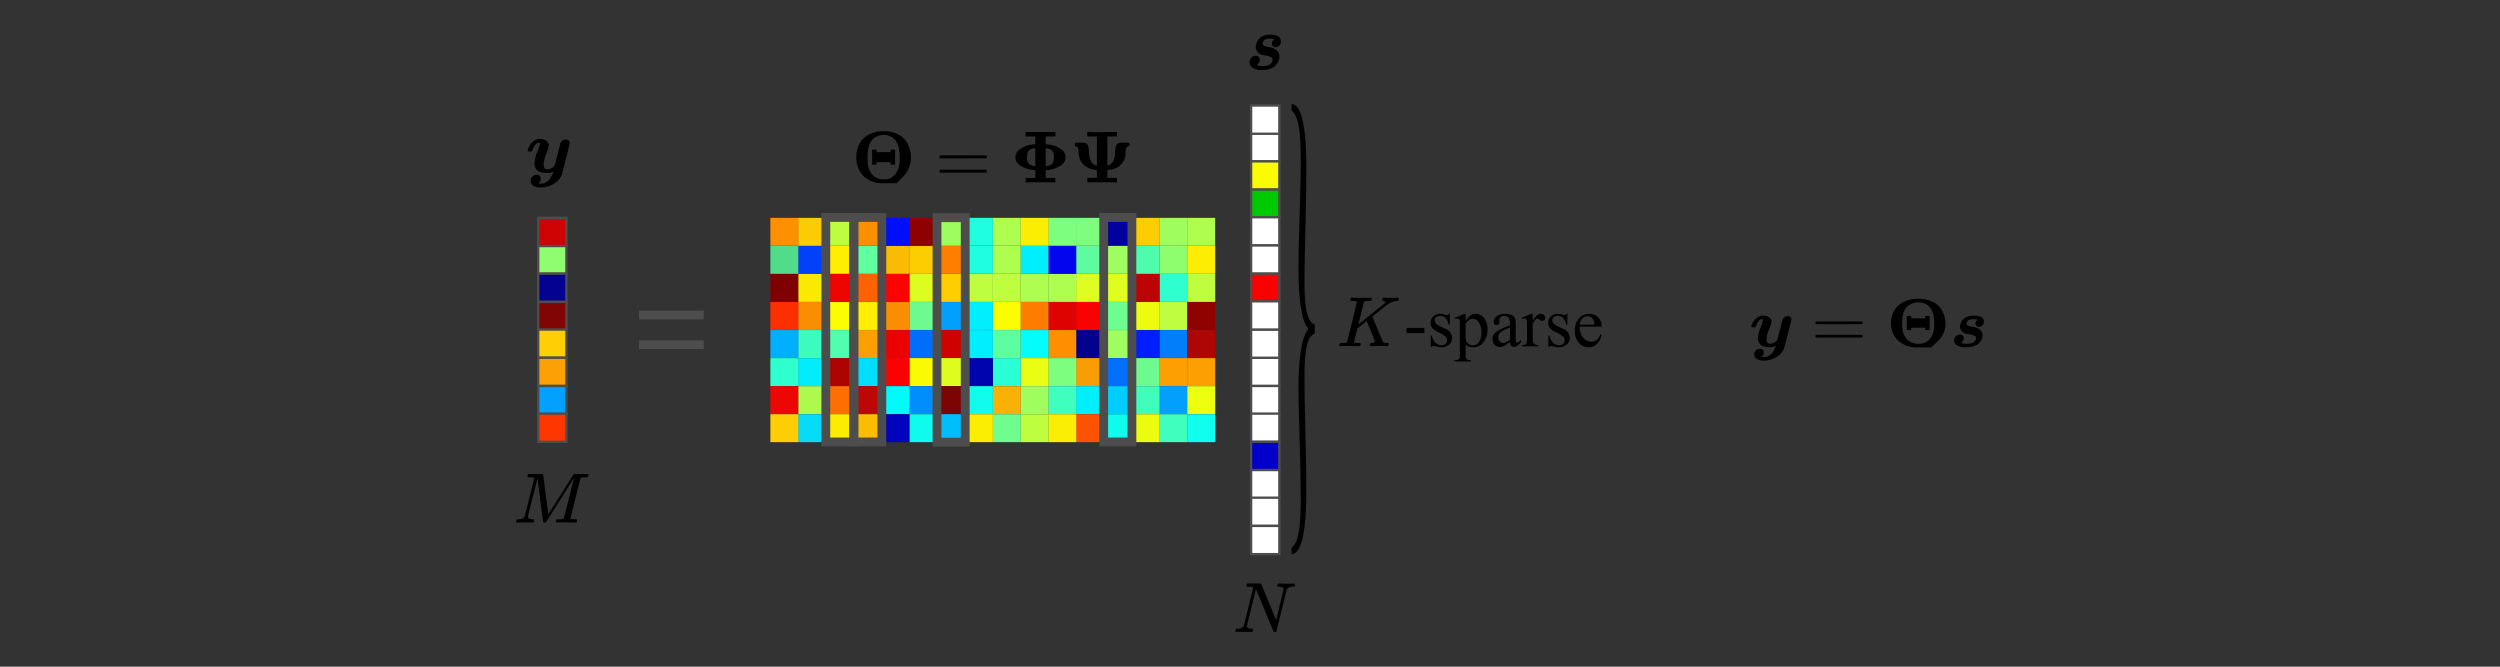 <svg id="图层_1" data-name="图层 1" xmlns="http://www.w3.org/2000/svg" viewBox="0 0 425.197 113.386">
  <rect x="0" y="0" width="425.197" height="113.386" fill="#333333" stroke="none"/>
  <defs>
    <style>
      .cls-1 {
        fill: #fff;
      }

      .cls-1, .cls-10, .cls-11, .cls-12, .cls-124, .cls-13, .cls-2, .cls-3, .cls-4, .cls-5, .cls-6, .cls-7, .cls-8, .cls-9 {
        stroke: #4d4d4d;
        stroke-miterlimit: 10;
      }

      .cls-1, .cls-10, .cls-11, .cls-12, .cls-13, .cls-2, .cls-3, .cls-4, .cls-5, .cls-6, .cls-7, .cls-8, .cls-9 {
        stroke-width: 0.4px;
      }

      .cls-2 {
        fill: #fcfc00;
      }

      .cls-3 {
        fill: #00c900;
      }

      .cls-4 {
        fill: #fc0000;
      }

      .cls-5 {
        fill: #0000c9;
      }

      .cls-6 {
        fill: #90fc70;
      }

      .cls-7 {
        fill: #030390;
      }

      .cls-8 {
        fill: #800504;
      }

      .cls-9 {
        fill: #fecf04;
      }

      .cls-10 {
        fill: #fda005;
      }

      .cls-11 {
        fill: #04a0fe;
      }

      .cls-12 {
        fill: #fe3600;
      }

      .cls-13 {
        fill: #cf0303;
      }

      .cls-14 {
        fill: #0240fa;
      }

      .cls-15 {
        fill: #faea01;
      }

      .cls-16 {
        fill: #fa8e02;
      }

      .cls-17 {
        fill: #3dfbbe;
      }

      .cls-18 {
        fill: #01edfb;
      }

      .cls-19 {
        fill: #adf94e;
      }

      .cls-20 {
        fill: #06dcf8;
      }

      .cls-21 {
        fill: #fbcb03;
      }

      .cls-22 {
        fill: #52db89;
      }

      .cls-23 {
        fill: #7e0100;
      }

      .cls-24 {
        fill: #fd2f00;
      }

      .cls-25 {
        fill: #00affe;
      }

      .cls-26 {
        fill: #2ffece;
      }

      .cls-27 {
        fill: #ec0703;
      }

      .cls-28 {
        fill: #fdce03;
      }

      .cls-29 {
        fill: #fd8f01;
      }

      .cls-30 {
        fill: #8efe6f;
      }

      .cls-31 {
        fill: #befd3f;
      }

      .cls-32 {
        fill: #037efa;
      }

      .cls-33 {
        fill: #fd9e01;
      }

      .cls-34 {
        fill: #029ffd;
      }

      .cls-35 {
        fill: #3ffebe;
      }

      .cls-36 {
        fill: #fbcd02;
      }

      .cls-37 {
        fill: #4efcad;
      }

      .cls-38 {
        fill: #bb0403;
      }

      .cls-39 {
        fill: #edfb0f;
      }

      .cls-40 {
        fill: #001ffc;
      }

      .cls-41 {
        fill: #6dfa8f;
      }

      .cls-42 {
        fill: #41fdbb;
      }

      .cls-43 {
        fill: #ecfc0f;
      }

      .cls-44 {
        fill: #01019d;
      }

      .cls-45 {
        fill: #9efe5f;
      }

      .cls-46 {
        fill: #defe1f;
      }

      .cls-47 {
        fill: #6efe8f;
      }

      .cls-48 {
        fill: #0270fc;
      }

      .cls-49 {
        fill: #00cefe;
      }

      .cls-50 {
        fill: #0ffced;
      }

      .cls-51 {
        fill: #7efe7f;
      }

      .cls-52 {
        fill: #5efc9f;
      }

      .cls-53 {
        fill: #ddfe20;
      }

      .cls-54 {
        fill: #fb0202;
      }

      .cls-55 {
        fill: #03028d;
      }

      .cls-56 {
        fill: #f99d04;
      }

      .cls-57 {
        fill: #01eefd;
      }

      .cls-58 {
        fill: #fc5203;
      }

      .cls-59 {
        fill: #0205ed;
      }

      .cls-60 {
        fill: #aefe4f;
      }

      .cls-61 {
        fill: #de0300;
      }

      .cls-62 {
        fill: #faee05;
      }

      .cls-63 {
        fill: #fe7d00;
      }

      .cls-64 {
        fill: #04fcfa;
      }

      .cls-65 {
        fill: #eafe13;
      }

      .cls-66 {
        fill: #9ffe5e;
      }

      .cls-67 {
        fill: #bffe3e;
      }

      .cls-68 {
        fill: #fcee03;
      }

      .cls-69 {
        fill: #befe3f;
      }

      .cls-70 {
        fill: #fcfd02;
      }

      .cls-71 {
        fill: #5dfea1;
      }

      .cls-72 {
        fill: #29fed4;
      }

      .cls-73 {
        fill: #f9b105;
      }

      .cls-74 {
        fill: #6ffe8e;
      }

      .cls-75 {
        fill: #1ffede;
      }

      .cls-76 {
        fill: #00eefe;
      }

      .cls-77 {
        fill: #0004af;
      }

      .cls-78 {
        fill: #10fded;
      }

      .cls-79 {
        fill: #fe7f00;
      }

      .cls-80 {
        fill: #fece00;
      }

      .cls-81 {
        fill: #029ffc;
      }

      .cls-82 {
        fill: #ce0200;
      }

      .cls-83 {
        fill: #defd1f;
      }

      .cls-84 {
        fill: #7c0405;
      }

      .cls-85 {
        fill: #00bdfc;
      }

      .cls-86 {
        fill: #9efc5e;
      }

      .cls-87 {
        fill: #fccd00;
      }

      .cls-88 {
        fill: #ddfc1f;
      }

      .cls-89 {
        fill: #6dfa8e;
      }

      .cls-90 {
        fill: #006efb;
      }

      .cls-91 {
        fill: #f9fa03;
      }

      .cls-92 {
        fill: #008efc;
      }

      .cls-93 {
        fill: #0ffbed;
      }

      .cls-94 {
        fill: #8e0100;
      }

      .cls-95 {
        fill: #f9bb03;
      }

      .cls-96 {
        fill: #fc0300;
      }

      .cls-97 {
        fill: #fb8e00;
      }

      .cls-98 {
        fill: #ec0101;
      }

      .cls-99 {
        fill: #fc0101;
      }

      .cls-100 {
        fill: #00fbfc;
      }

      .cls-101 {
        fill: #0203bd;
      }

      .cls-102 {
        fill: #000ffb;
      }

      .cls-103 {
        fill: #5ffe9e;
      }

      .cls-104 {
        fill: #fe6100;
      }

      .cls-105 {
        fill: #feee00;
      }

      .cls-106 {
        fill: #fc9f02;
      }

      .cls-107 {
        fill: #00defe;
      }

      .cls-108 {
        fill: #bc0704;
      }

      .cls-109 {
        fill: #fcbd00;
      }

      .cls-110 {
        fill: #fc8e01;
      }

      .cls-111 {
        fill: #ee0500;
      }

      .cls-112 {
        fill: #fcfc02;
      }

      .cls-113 {
        fill: #4ffeae;
      }

      .cls-114 {
        fill: #ad0402;
      }

      .cls-115 {
        fill: #fe6e00;
      }

      .cls-116 {
        fill: #fcec00;
      }

      .cls-117 {
        fill: #bdfc3e;
      }

      .cls-118 {
        fill: #fced02;
      }

      .cls-119 {
        fill: #8f0200;
      }

      .cls-120 {
        fill: #ae0505;
      }

      .cls-121 {
        fill: #eefe0f;
      }

      .cls-122 {
        fill: #0ffeee;
      }

      .cls-123 {
        fill: #affe4f;
      }

      .cls-124 {
        fill: none;
        stroke-width: 1.5px;
      }
    </style>
  </defs>
  <title>[OPTSx0011]_Compressive_Sensing_Sensing_Matrix</title>
  <g>
    <g>
      <rect class="cls-1" x="212.788" y="60.847" width="4.8" height="4.8"/>
      <rect class="cls-1" x="212.788" y="56.047" width="4.8" height="4.8"/>
      <rect class="cls-1" x="212.788" y="22.647" width="4.8" height="4.8"/>
      <rect class="cls-2" x="212.788" y="27.447" width="4.8" height="4.8"/>
      <rect class="cls-3" x="212.788" y="32.247" width="4.8" height="4.8"/>
      <rect class="cls-1" x="212.788" y="36.947" width="4.8" height="4.8"/>
      <rect class="cls-1" x="212.788" y="41.747" width="4.8" height="4.8"/>
      <rect class="cls-4" x="212.788" y="46.547" width="4.8" height="4.8"/>
      <rect class="cls-1" x="212.788" y="51.247" width="4.8" height="4.8"/>
      <rect class="cls-1" x="212.788" y="17.947" width="4.8" height="4.8"/>
      <rect class="cls-1" x="212.788" y="65.647" width="4.8" height="4.8"/>
      <rect class="cls-1" x="212.788" y="70.347" width="4.8" height="4.8"/>
      <rect class="cls-5" x="212.788" y="75.147" width="4.8" height="4.8"/>
      <rect class="cls-1" x="212.788" y="79.947" width="4.8" height="4.8"/>
      <rect class="cls-1" x="212.788" y="84.647" width="4.8" height="4.8"/>
      <rect class="cls-1" x="212.788" y="89.447" width="4.8" height="4.8"/>
    </g>
    <g>
      <rect class="cls-6" x="91.536" y="41.747" width="4.8" height="4.8"/>
      <rect class="cls-7" x="91.536" y="46.547" width="4.8" height="4.8"/>
      <rect class="cls-8" x="91.536" y="51.347" width="4.8" height="4.8"/>
      <rect class="cls-9" x="91.536" y="56.047" width="4.8" height="4.8"/>
      <rect class="cls-10" x="91.536" y="60.847" width="4.8" height="4.8"/>
      <rect class="cls-11" x="91.536" y="65.647" width="4.8" height="4.8"/>
      <rect class="cls-12" x="91.536" y="70.347" width="4.8" height="4.8"/>
      <rect class="cls-13" x="91.536" y="37.047" width="4.8" height="4.8"/>
    </g>
    <g>
      <g>
        <rect class="cls-14" x="135.751" y="41.823" width="4.751" height="4.751"/>
        <rect class="cls-15" x="135.751" y="46.594" width="4.751" height="4.751"/>
        <rect class="cls-16" x="135.751" y="51.366" width="4.751" height="4.751"/>
        <rect class="cls-17" x="135.751" y="56.137" width="4.751" height="4.751"/>
        <rect class="cls-18" x="135.751" y="60.908" width="4.751" height="4.751"/>
        <rect class="cls-19" x="135.751" y="65.679" width="4.751" height="4.751"/>
        <rect class="cls-20" x="135.751" y="70.45" width="4.751" height="4.751"/>
        <rect class="cls-21" x="135.751" y="37.052" width="4.751" height="4.751"/>
        <rect class="cls-22" x="131.024" y="41.823" width="4.751" height="4.751"/>
        <rect class="cls-23" x="131.024" y="46.594" width="4.751" height="4.751"/>
        <rect class="cls-24" x="131.024" y="51.366" width="4.751" height="4.751"/>
        <rect class="cls-25" x="131.024" y="56.137" width="4.751" height="4.751"/>
        <rect class="cls-26" x="131.024" y="60.908" width="4.751" height="4.751"/>
        <rect class="cls-27" x="131.024" y="65.679" width="4.751" height="4.751"/>
        <rect class="cls-28" x="131.024" y="70.45" width="4.751" height="4.751"/>
        <rect class="cls-29" x="131.024" y="37.052" width="4.751" height="4.751"/>
        <rect class="cls-30" x="197.205" y="41.823" width="4.751" height="4.751"/>
        <rect class="cls-26" x="197.205" y="46.594" width="4.751" height="4.751"/>
        <rect class="cls-31" x="197.205" y="51.366" width="4.751" height="4.751"/>
        <rect class="cls-32" x="197.205" y="56.137" width="4.751" height="4.751"/>
        <rect class="cls-33" x="197.205" y="60.908" width="4.751" height="4.751"/>
        <rect class="cls-34" x="197.205" y="65.679" width="4.751" height="4.751"/>
        <rect class="cls-35" x="197.205" y="70.45" width="4.751" height="4.751"/>
        <rect class="cls-36" x="192.466" y="37.052" width="4.751" height="4.751"/>
        <rect class="cls-37" x="192.478" y="41.823" width="4.751" height="4.751"/>
        <rect class="cls-38" x="192.478" y="46.594" width="4.751" height="4.751"/>
        <rect class="cls-39" x="192.478" y="51.366" width="4.751" height="4.751"/>
        <rect class="cls-40" x="192.478" y="56.137" width="4.751" height="4.751"/>
        <rect class="cls-41" x="192.478" y="60.908" width="4.751" height="4.751"/>
        <rect class="cls-42" x="192.478" y="65.679" width="4.751" height="4.751"/>
        <rect class="cls-43" x="192.478" y="70.45" width="4.751" height="4.751"/>
        <rect class="cls-44" x="187.739" y="37.052" width="4.751" height="4.751"/>
        <rect class="cls-45" x="187.751" y="41.823" width="4.751" height="4.751"/>
        <rect class="cls-46" x="187.751" y="46.594" width="4.751" height="4.751"/>
        <rect class="cls-47" x="187.751" y="51.366" width="4.751" height="4.751"/>
        <rect class="cls-45" x="187.751" y="56.137" width="4.751" height="4.751"/>
        <rect class="cls-48" x="187.751" y="60.908" width="4.751" height="4.751"/>
        <rect class="cls-49" x="187.751" y="65.679" width="4.751" height="4.751"/>
        <rect class="cls-50" x="187.751" y="70.45" width="4.751" height="4.751"/>
        <rect class="cls-51" x="183.012" y="37.052" width="4.751" height="4.751"/>
        <rect class="cls-52" x="183.024" y="41.823" width="4.751" height="4.751"/>
        <rect class="cls-53" x="183.024" y="46.594" width="4.751" height="4.751"/>
        <rect class="cls-54" x="183.024" y="51.366" width="4.751" height="4.751"/>
        <rect class="cls-55" x="183.024" y="56.137" width="4.751" height="4.751"/>
        <rect class="cls-56" x="183.024" y="60.908" width="4.751" height="4.751"/>
        <rect class="cls-57" x="183.024" y="65.679" width="4.751" height="4.751"/>
        <rect class="cls-58" x="183.024" y="70.45" width="4.751" height="4.751"/>
        <rect class="cls-51" x="178.284" y="37.052" width="4.751" height="4.751"/>
        <rect class="cls-59" x="178.296" y="41.823" width="4.751" height="4.751"/>
        <rect class="cls-60" x="178.296" y="46.594" width="4.751" height="4.751"/>
        <rect class="cls-61" x="178.296" y="51.366" width="4.751" height="4.751"/>
        <rect class="cls-29" x="178.296" y="56.137" width="4.751" height="4.751"/>
        <rect class="cls-51" x="178.296" y="60.908" width="4.751" height="4.751"/>
        <rect class="cls-35" x="178.296" y="65.679" width="4.751" height="4.751"/>
        <rect class="cls-62" x="178.296" y="70.45" width="4.751" height="4.751"/>
        <rect class="cls-57" x="173.569" y="41.823" width="4.751" height="4.751"/>
        <rect class="cls-60" x="173.569" y="46.594" width="4.751" height="4.751"/>
        <rect class="cls-63" x="173.569" y="51.366" width="4.751" height="4.751"/>
        <rect class="cls-64" x="173.569" y="56.137" width="4.751" height="4.751"/>
        <rect class="cls-65" x="173.569" y="60.908" width="4.751" height="4.751"/>
        <rect class="cls-66" x="173.569" y="65.679" width="4.751" height="4.751"/>
        <rect class="cls-67" x="173.569" y="70.45" width="4.751" height="4.751"/>
        <rect class="cls-68" x="173.569" y="37.052" width="4.751" height="4.751"/>
        <rect class="cls-60" x="168.842" y="41.823" width="4.751" height="4.751"/>
        <rect class="cls-69" x="168.842" y="46.594" width="4.751" height="4.751"/>
        <rect class="cls-70" x="168.842" y="51.366" width="4.751" height="4.751"/>
        <rect class="cls-71" x="168.842" y="56.137" width="4.751" height="4.751"/>
        <rect class="cls-72" x="168.842" y="60.908" width="4.751" height="4.751"/>
        <rect class="cls-73" x="168.842" y="65.679" width="4.751" height="4.751"/>
        <rect class="cls-74" x="168.842" y="70.45" width="4.751" height="4.751"/>
        <rect class="cls-60" x="168.842" y="37.052" width="4.751" height="4.751"/>
        <rect class="cls-75" x="164.115" y="41.823" width="4.751" height="4.751"/>
        <rect class="cls-69" x="164.115" y="46.594" width="4.751" height="4.751"/>
        <rect class="cls-76" x="164.115" y="51.366" width="4.751" height="4.751"/>
        <rect class="cls-76" x="164.115" y="56.137" width="4.751" height="4.751"/>
        <rect class="cls-77" x="164.115" y="60.908" width="4.751" height="4.751"/>
        <rect class="cls-78" x="164.115" y="65.679" width="4.751" height="4.751"/>
        <rect class="cls-68" x="164.115" y="70.45" width="4.751" height="4.751"/>
        <rect class="cls-75" x="164.115" y="37.052" width="4.751" height="4.751"/>
        <rect class="cls-79" x="159.387" y="41.823" width="4.751" height="4.751"/>
        <rect class="cls-80" x="159.387" y="46.594" width="4.751" height="4.751"/>
        <rect class="cls-81" x="159.387" y="51.366" width="4.751" height="4.751"/>
        <rect class="cls-82" x="159.387" y="56.137" width="4.751" height="4.751"/>
        <rect class="cls-83" x="159.387" y="60.908" width="4.751" height="4.751"/>
        <rect class="cls-84" x="159.387" y="65.679" width="4.751" height="4.751"/>
        <rect class="cls-85" x="159.387" y="70.45" width="4.751" height="4.751"/>
        <rect class="cls-86" x="159.387" y="37.052" width="4.751" height="4.751"/>
        <rect class="cls-87" x="154.66" y="41.823" width="4.751" height="4.751"/>
        <rect class="cls-88" x="154.66" y="46.594" width="4.751" height="4.751"/>
        <rect class="cls-89" x="154.66" y="51.366" width="4.751" height="4.751"/>
        <rect class="cls-90" x="154.66" y="56.137" width="4.751" height="4.751"/>
        <rect class="cls-91" x="154.66" y="60.908" width="4.751" height="4.751"/>
        <rect class="cls-92" x="154.66" y="65.679" width="4.751" height="4.751"/>
        <rect class="cls-93" x="154.66" y="70.45" width="4.751" height="4.751"/>
        <rect class="cls-94" x="154.66" y="37.052" width="4.751" height="4.751"/>
        <rect class="cls-95" x="149.933" y="41.823" width="4.751" height="4.751"/>
        <rect class="cls-96" x="149.933" y="46.594" width="4.751" height="4.751"/>
        <rect class="cls-97" x="149.933" y="51.366" width="4.751" height="4.751"/>
        <rect class="cls-98" x="149.933" y="56.137" width="4.751" height="4.751"/>
        <rect class="cls-99" x="149.933" y="60.908" width="4.751" height="4.751"/>
        <rect class="cls-100" x="149.933" y="65.679" width="4.751" height="4.751"/>
        <rect class="cls-101" x="149.933" y="70.45" width="4.751" height="4.751"/>
        <rect class="cls-102" x="149.933" y="37.052" width="4.751" height="4.751"/>
        <rect class="cls-103" x="145.205" y="41.823" width="4.751" height="4.751"/>
        <rect class="cls-104" x="145.205" y="46.594" width="4.751" height="4.751"/>
        <rect class="cls-105" x="145.205" y="51.366" width="4.751" height="4.751"/>
        <rect class="cls-106" x="145.205" y="56.137" width="4.751" height="4.751"/>
        <rect class="cls-107" x="145.205" y="60.908" width="4.751" height="4.751"/>
        <rect class="cls-108" x="145.205" y="65.679" width="4.751" height="4.751"/>
        <rect class="cls-109" x="145.205" y="70.45" width="4.751" height="4.751"/>
        <rect class="cls-110" x="145.205" y="37.052" width="4.751" height="4.751"/>
        <rect class="cls-105" x="140.478" y="41.823" width="4.751" height="4.751"/>
        <rect class="cls-111" x="140.478" y="46.594" width="4.751" height="4.751"/>
        <rect class="cls-112" x="140.478" y="51.366" width="4.751" height="4.751"/>
        <rect class="cls-113" x="140.478" y="56.137" width="4.751" height="4.751"/>
        <rect class="cls-114" x="140.478" y="60.908" width="4.751" height="4.751"/>
        <rect class="cls-115" x="140.478" y="65.679" width="4.751" height="4.751"/>
        <rect class="cls-116" x="140.478" y="70.45" width="4.751" height="4.751"/>
        <rect class="cls-117" x="140.478" y="37.052" width="4.751" height="4.751"/>
        <rect class="cls-118" x="201.933" y="41.823" width="4.751" height="4.751"/>
        <rect class="cls-69" x="201.933" y="46.594" width="4.751" height="4.751"/>
        <rect class="cls-119" x="201.933" y="51.366" width="4.751" height="4.751"/>
        <rect class="cls-120" x="201.933" y="56.137" width="4.751" height="4.751"/>
        <rect class="cls-33" x="201.933" y="60.908" width="4.751" height="4.751"/>
        <rect class="cls-121" x="201.933" y="65.679" width="4.751" height="4.751"/>
        <rect class="cls-122" x="201.933" y="70.45" width="4.751" height="4.751"/>
        <rect class="cls-66" x="197.193" y="37.052" width="4.751" height="4.751"/>
        <rect class="cls-123" x="201.921" y="37.052" width="4.751" height="4.751"/>
      </g>
      <g>
        <rect class="cls-124" x="140.454" y="36.986" width="4.8" height="38.181"/>
        <rect class="cls-124" x="145.181" y="36.986" width="4.8" height="38.181"/>
        <rect class="cls-124" x="159.363" y="37.026" width="4.8" height="38.181"/>
        <rect class="cls-124" x="187.714" y="36.986" width="4.8" height="38.181"/>
      </g>
    </g>
    <g>
      <line class="cls-124" x1="108.687" y1="53.574" x2="119.693" y2="53.574"/>
      <line class="cls-124" x1="108.687" y1="58.619" x2="119.693" y2="58.619"/>
    </g>
    <path d="M212.522,99.788h-.095a2.774,2.774,0,0,1-.355-.012q-.059-.012-.059-.133,0-.326.13-.399.024-.012,1.147-.012h1.04q.13,0,.165.073,2.494,5.994,2.541,6.151l.638-2.574q.626-2.55.626-2.719,0-.326-.756-.375-.284,0-.284-.133a1.231,1.231,0,0,1,.024-.145,1.089,1.089,0,0,1,.071-.23q.024-.036.118-.048.035,0,.366.012.331.012.981.024.591,0,.898-.012t.355-.012q.177,0,.177.121a.523.523,0,0,1-.095.362q-.024.061-.26.06-.839.048-1.052.483l-1.761,7.13q-.024.085-.248.085a.473.473,0,0,1-.201-.024q-.035-.036-1.525-3.662l-1.501-3.613-.768,3.142q-.768,3.094-.768,3.202.059.399.851.399h.118q.071.061.071.097,0,.036-.024.23a.558.558,0,0,1-.118.23h-.154q-.366-.024-1.277-.024h-1.04a.923.923,0,0,0-.201.012q-.177,0-.177-.109a1.038,1.038,0,0,1,.035-.193.503.503,0,0,1,.059-.169q.024-.073.272-.073a1.143,1.143,0,0,0,1.04-.471q.047-.073.839-3.347l.804-3.287Q213.149,99.812,212.522,99.788Z"/>
    <path d="M90.856,81.278q0-.073-.691-.097a3.484,3.484,0,0,1-.376-.012q-.085-.012-.085-.121,0-.012.024-.133.012-.036.024-.085a.365.365,0,0,0,.012-.06.211.211,0,0,1,.024-.06q.024-.048.024-.036t.049-.024q.049-.036.061-.024t.097,0a1.055,1.055,0,0,1,.145-.012h.364q.291,0,.546.012h1.103a.242.242,0,0,1,.194.06q.012.048.449,3.408l.436,3.372.279-.447q.291-.435.776-1.208t1.067-1.692q2.122-3.372,2.146-3.396l.036-.036a.189.189,0,0,1,.049-.036l.073-.024h1.649a2.97,2.97,0,0,0,.352-.012q.412,0,.412.133a.989.989,0,0,1-.036.205q-.036.145-.036.157-.048.073-.449.072a5.426,5.426,0,0,0-.618.036.347.347,0,0,0-.218.133q-.036.06-.873,3.42t-.849,3.396a.095.095,0,0,0,.012.06.474.474,0,0,0,.085.048.391.391,0,0,0,.206.024,1.946,1.946,0,0,1,.4.024h.376a.434.434,0,0,1,.073.133.797.797,0,0,1-.085.362.266.266,0,0,1-.194.06q-.061,0-.497-.012t-1.116-.012h-1.115a3.612,3.612,0,0,0-.424.012q-.206,0-.206-.121,0-.024.024-.169.049-.193.097-.217a1.008,1.008,0,0,1,.279-.036q.327,0,.728-.036a.322.322,0,0,0,.23-.145q.024-.048.461-1.764t.861-3.42l.424-1.704-2.352,3.734q-2.377,3.77-2.437,3.831l-.049.024a.394.394,0,0,1-.194.036q-.182,0-.218-.085-.024-.048-.497-3.746l-.473-3.71-.825,3.263q-.812,3.215-.812,3.323.073.399.873.399h.121a.234.234,0,0,1,.085.109.564.564,0,0,1-.036.218q-.049.193-.097.217a.574.574,0,0,1-.133.012h-.145q-.121,0-.412-.012t-.776-.012q-.364,0-.752.012t-.449.012a.657.657,0,0,1-.23-.024q-.049-.024-.049-.109a1.28,1.28,0,0,1,.036-.169.735.735,0,0,1,.061-.181q.024-.073.267-.073.849,0,1.079-.483.049-.073.837-3.239T90.856,81.278Z"/>
    <path d="M230.772,51.295q0-.085-.673-.109a3.158,3.158,0,0,1-.354-.012q-.083-.012-.083-.109,0-.024.024-.169.071-.242.118-.254a.393.393,0,0,1,.13-.012h.059q.484.024,1.606.024h.744q.342,0,.531-.012a1.053,1.053,0,0,1,.236,0q.201,0,.201.097a.591.591,0,0,1-.035.169.172.172,0,0,0-.012.073.172.172,0,0,1-.012.073l-.024.048a.078.078,0,0,1-.035.036l-.047.024a.2.2,0,0,1-.083.012.432.432,0,0,0-.106.012.539.539,0,0,1-.165,0,5.142,5.142,0,0,0-.602.036.337.337,0,0,0-.213.133l-.956,3.843q.012,0,2.172-1.74t2.22-1.789a.464.464,0,0,0,.165-.278q0-.181-.295-.205-.189,0-.189-.133a1.312,1.312,0,0,1,.035-.169.749.749,0,0,1,.059-.181q.035-.06.201-.06.047,0,.413.012t.945.012q.272,0,.567-.012t.354-.012q.236,0,.236.121a.523.523,0,0,1-.094.363q-.035.06-.224.06a2.9,2.9,0,0,0-1.606.616q-.189.121-.826.628t-1.181.955l-.555.447.106.266q.106.266.331.81t.413,1.027q.886,2.139.945,2.211a.388.388,0,0,0,.059.048,1.132,1.132,0,0,0,.602.133h.248a.528.528,0,0,1,.071.109q0,.012-.035.218a.557.557,0,0,1-.118.23h-.13q-.472-.036-1.122-.036-1.44,0-1.618.036H233.051q-.071-.073-.071-.109t.024-.218a1.001,1.001,0,0,1,.071-.193q.024-.036.13-.036h.035q.59,0,.59-.302,0-.048-.319-.846t-.378-.906l-.685-1.668-.803.64-.803.641-.272,1.124q-.272,1.112-.272,1.172a.107.107,0,0,0,.094.109,4.23,4.23,0,0,0,.59.036h.366a.439.439,0,0,1,.071.133.815.815,0,0,1-.083.363.255.255,0,0,1-.189.06q-.035,0-.437-.012t-1.181-.012H228.411a3.38,3.38,0,0,0-.425.012q-.213,0-.213-.121a1.311,1.311,0,0,1,.035-.169q.047-.193.094-.218a.958.958,0,0,1,.272-.036q.319,0,.708-.036a.313.313,0,0,0,.224-.145q.035-.048.85-3.36T230.772,51.295Z"/>
    <g>
      <path d="M148.336,28.002V25.445h.753v.426h2.393v-.426h.753v2.558h-.753v-.426h-2.393v.426Zm1.859-5.053a2.227,2.227,0,0,0-.595.088,3.475,3.475,0,0,0-.693.288,2.183,2.183,0,0,0-.705.639,2.826,2.826,0,0,0-.474,1.053,7.156,7.156,0,0,0-.182,1.743,7.515,7.515,0,0,0,.109,1.417,3.068,3.068,0,0,0,.863,1.68,2.504,2.504,0,0,0,1.774.639,2.35,2.35,0,0,0,1.762-.627,3.248,3.248,0,0,0,.863-1.693,7.515,7.515,0,0,0,.109-1.417Q153.026,22.95,150.195,22.95Zm2.308,8.212h-2.223a4.551,4.551,0,0,1-3.426-1.241,4.38,4.38,0,0,1-1.215-3.147,5.992,5.992,0,0,1,.085-1.003,4.523,4.523,0,0,1,.377-1.128,3.755,3.755,0,0,1,.741-1.078,4.38,4.38,0,0,1,1.251-.828,4.861,4.861,0,0,1,1.847-.426h.243q.607,0,.741.013a5.035,5.035,0,0,1,1.762.501,3.809,3.809,0,0,1,1.178.89,3.972,3.972,0,0,1,.668,1.116,5.89,5.89,0,0,1,.328,1.078,4.767,4.767,0,0,1-1.142,4.012Z"/>
      <path d="M159.778,29.118a.247.247,0,0,1,.194-.251h7.727a.336.336,0,0,1,.17.251.274.274,0,0,1-.182.251h-7.739A.273.273,0,0,1,159.778,29.118Zm0-2.432a.273.273,0,0,1,.17-.251h7.739a.291.291,0,0,1,.182.251.284.284,0,0,1-.17.238l-3.863.013h-3.863A.247.247,0,0,1,159.778,26.686Z"/>
      <path d="M179.263,26.736a3.405,3.405,0,0,0-.024-.451,1.688,1.688,0,0,0-.134-.426.911.911,0,0,0-.377-.414,1.845,1.845,0,0,0-.693-.226l-.17-.038q-.012,0-.012,1.555t.012,1.555a2.118,2.118,0,0,0,.486-.113,1.66,1.66,0,0,0,.498-.251.857.857,0,0,0,.279-.364,1.687,1.687,0,0,0,.109-.389A3.286,3.286,0,0,0,179.263,26.736Zm-3.183,1.555V26.736q0-1.555-.024-1.555a1.501,1.501,0,0,0-.437.1,1.629,1.629,0,0,0-.522.251.936.936,0,0,0-.292.376,1.251,1.251,0,0,0-.109.389q-.012.163-.024.439a3.838,3.838,0,0,0,.036.589.924.924,0,0,0,.255.464,1.576,1.576,0,0,0,.62.389,2.118,2.118,0,0,0,.486.113q.012,0,.012-1.555Zm3.244,2.746q-.328-.038-2.357-.038t-2.357.038h-.17v-.777h1.64v-1.329l-.17-.013a4.526,4.526,0,0,1-2.563-.903,1.592,1.592,0,0,1,0-2.558,4.525,4.525,0,0,1,2.563-.903l.17-.013v-1.329h-1.64v-.777h.17q.328.038,2.357.038t2.357-.038h.17v.777h-1.64v1.329l.17.013a4.525,4.525,0,0,1,2.563.903,1.592,1.592,0,0,1,0,2.558,4.526,4.526,0,0,1-2.563.903l-.17.013v1.329h1.64v.777Z"/>
      <path d="M182.798,24.58q0-.213.085-.263a.973.973,0,0,1,.401-.05h.425a6.394,6.394,0,0,1,.826.025.726.726,0,0,1,.352.213,1.027,1.027,0,0,1,.207.401,2.085,2.085,0,0,1,.085.439q.012.188.049.502a3.299,3.299,0,0,0,.279,1.479,1.474,1.474,0,0,0,.729.74,1.324,1.324,0,0,0,.316.138q.012,0,.012-2.495V23.213h-1.64v-.777h.17q.328.038,2.357.038t2.357-.038h.17v.777h-1.64V28.203l.024-.013a.745.745,0,0,1,.109-.025.837.837,0,0,0,.255-.138,3.733,3.733,0,0,0,.34-.263,1.473,1.473,0,0,0,.316-.464,2.523,2.523,0,0,0,.219-.702,3.213,3.213,0,0,0,.049-.502q.012-.326.036-.577t.073-.527a.854.854,0,0,1,.595-.702,6.394,6.394,0,0,1,.826-.025h.486a.753.753,0,0,1,.352.05q.073.05.073.263a.372.372,0,0,1-.061.251.259.259,0,0,1-.158.075.386.386,0,0,0-.182.075.65.65,0,0,0-.17.276,1.918,1.918,0,0,0-.085.664,2.811,2.811,0,0,1-2.515,2.921q-.51.088-.571.088-.012,0-.012.664v.665h1.64v.777h-.17q-.328-.038-2.357-.038t-2.357.038h-.17v-.777h1.64v-1.329l-.121-.013a4.13,4.13,0,0,1-1.47-.426,2.828,2.828,0,0,1-1.519-2.583,2.467,2.467,0,0,0-.085-.652.593.593,0,0,0-.158-.288.301.301,0,0,0-.182-.063.193.193,0,0,1-.158-.075A.455.455,0,0,1,182.798,24.58Z"/>
    </g>
    <path d="M300.071,60.721a1.525,1.525,0,0,0,.75-.187,1.864,1.864,0,0,0,.556-.456,3.244,3.244,0,0,0,.363-.55,4.268,4.268,0,0,0,.218-.48.628.628,0,0,0,.06-.246,1.804,1.804,0,0,1-1.052.246,3.292,3.292,0,0,1-1.028-.14,1.228,1.228,0,0,1-.617-.398,1.504,1.504,0,0,1-.351-.971,5.429,5.429,0,0,1,.448-1.778,7.589,7.589,0,0,0,.448-1.334.18.18,0,0,0-.024-.117.269.269,0,0,0-.133-.035.966.966,0,0,0-.617.339,2.116,2.116,0,0,0-.435.795.697.697,0,0,1-.097.222.46.46,0,0,1-.242.035h-.206q-.242,0-.242-.164a1.121,1.121,0,0,1,.121-.386,3.673,3.673,0,0,1,.363-.608,2.223,2.223,0,0,1,.629-.585,1.59,1.59,0,0,1,.871-.246,1.73,1.73,0,0,1,1.028.292.936.936,0,0,1,.423.772,7.294,7.294,0,0,1-.423,1.263,5.487,5.487,0,0,0-.435,1.685q0,.772.653.772a1.497,1.497,0,0,0,1.173-.643q0-.012.448-1.731.448-1.72.46-1.755a1.041,1.041,0,0,1,.327-.386.852.852,0,0,1,.532-.176.65.65,0,0,1,.472.164.496.496,0,0,1,.169.363q0,.152-.605,2.492t-.653,2.468a2.768,2.768,0,0,1-.883,1.181,4.146,4.146,0,0,1-1.379.725,4.095,4.095,0,0,1-1.113.164,2.059,2.059,0,0,1-1.306-.316.901.901,0,0,1-.121-1.38.94.94,0,0,1,.702-.304.695.695,0,0,1,.484.164.569.569,0,0,1,.181.445.636.636,0,0,1-.012.129l-.024.117a.408.408,0,0,1-.036.105.759.759,0,0,1-.048.082q-.024.035-.06.094a.193.193,0,0,1-.06.07.27.27,0,0,0-.073.082q-.048.07-.06.07A3.39,3.39,0,0,0,300.071,60.721Z"/>
    <path d="M308.754,57.176a.234.234,0,0,1,.194-.234h7.693q.169.117.169.234a.257.257,0,0,1-.181.234h-7.705A.255.255,0,0,1,308.754,57.176Zm0-2.269a.255.255,0,0,1,.169-.234h7.705q.181.094.181.234,0,.129-.169.222l-3.847.012h-3.847A.234.234,0,0,1,308.754,54.907Z"/>
    <path d="M324.308,56.135V53.749h.75v.398h2.383v-.398h.75v2.386h-.75v-.398h-2.383v.398Zm1.851-4.714a2.355,2.355,0,0,0-.593.082,3.59,3.59,0,0,0-.69.269,2.132,2.132,0,0,0-.702.597,2.561,2.561,0,0,0-.472.983,6.274,6.274,0,0,0-.181,1.626,6.58,6.58,0,0,0,.109,1.322,2.806,2.806,0,0,0,.859,1.568,2.593,2.593,0,0,0,1.766.597,2.434,2.434,0,0,0,1.754-.585,2.97,2.97,0,0,0,.859-1.579,6.579,6.579,0,0,0,.109-1.322Q328.977,51.421,326.158,51.421Zm2.298,7.662H326.243a4.709,4.709,0,0,1-3.411-1.158,3.95,3.95,0,0,1-1.21-2.936,5.245,5.245,0,0,1,.085-.936A4.037,4.037,0,0,1,322.082,53a3.507,3.507,0,0,1,.738-1.006,4.392,4.392,0,0,1,1.246-.772,5.112,5.112,0,0,1,1.839-.398h.242q.605,0,.738.012a5.269,5.269,0,0,1,1.754.468,3.779,3.779,0,0,1,1.173.831,3.668,3.668,0,0,1,.665,1.041,5.24,5.24,0,0,1,.327,1.006,3.732,3.732,0,0,1,.073.831,3.863,3.863,0,0,1-1.21,2.913Z"/>
    <path d="M333.356,55.574a1.724,1.724,0,0,1,.097-.538,2.106,2.106,0,0,1,.339-.608,1.798,1.798,0,0,1,.714-.526,2.679,2.679,0,0,1,1.101-.211h.121a4.195,4.195,0,0,1,.448.023,3.363,3.363,0,0,1,.544.117.984.984,0,0,1,.508.316.93.93,0,0,1,.194.573.858.858,0,0,1-.242.608.796.796,0,0,1-.605.257.583.583,0,0,1-.423-.152.556.556,0,0,1-.169-.386.685.685,0,0,1,.085-.339.836.836,0,0,1,.181-.234l.085-.082q0-.012-.06-.035a1.205,1.205,0,0,0-.23-.047,2.861,2.861,0,0,0-.387-.023,2.074,2.074,0,0,0-.629.082.763.763,0,0,0-.375.234.744.744,0,0,0-.145.246,1.457,1.457,0,0,0-.036.199.364.364,0,0,0,.121.269,2.184,2.184,0,0,0,.883.257,2.705,2.705,0,0,1,1.064.351,1.256,1.256,0,0,1,.653,1.088,1.735,1.735,0,0,1-.048.386,2.062,2.062,0,0,1-.218.515,1.985,1.985,0,0,1-.46.55,2.481,2.481,0,0,1-.81.421,3.83,3.83,0,0,1-1.222.175,2.768,2.768,0,0,1-1.621-.351,1.007,1.007,0,0,1-.46-.807.974.974,0,0,1,.29-.714.952.952,0,0,1,.702-.292.722.722,0,0,1,.46.152.631.631,0,0,1,.206.503,1.027,1.027,0,0,1-.496.76,2.45,2.45,0,0,0,1.004.152,2.749,2.749,0,0,0,.81-.105,1.058,1.058,0,0,0,.484-.269,1.537,1.537,0,0,0,.218-.304.484.484,0,0,0,.06-.269.476.476,0,0,0-.339-.433,3.092,3.092,0,0,0-.798-.222q-.46-.07-.484-.07a1.514,1.514,0,0,1-.823-.48A1.199,1.199,0,0,1,333.356,55.574Z"/>
    <g>
      <path d="M239.22,55.769h3.031v.885H239.22Z"/>
      <path d="M246.577,53.377v1.829h-.194a2.375,2.375,0,0,0-.571-1.172,1.286,1.286,0,0,0-.888-.311.981.981,0,0,0-.663.217.629.629,0,0,0-.252.48.872.872,0,0,0,.188.562,2.088,2.088,0,0,0,.739.51l.856.417a1.739,1.739,0,0,1,1.19,1.529,1.445,1.445,0,0,1-.554,1.182,1.923,1.923,0,0,1-1.24.448,4.269,4.269,0,0,1-1.125-.176,1.143,1.143,0,0,0-.316-.059.233.233,0,0,0-.211.152h-.193v-1.917h.193a2.184,2.184,0,0,0,.627,1.237,1.515,1.515,0,0,0,1.038.416.929.929,0,0,0,.66-.237.753.753,0,0,0,.255-.571.91.91,0,0,0-.284-.681,4.97,4.97,0,0,0-1.134-.697,3.357,3.357,0,0,1-1.114-.762,1.324,1.324,0,0,1-.264-.845,1.488,1.488,0,0,1,.454-1.107,1.609,1.609,0,0,1,1.175-.446,2.767,2.767,0,0,1,.768.135,1.813,1.813,0,0,0,.398.088.227.227,0,0,0,.146-.041.551.551,0,0,0,.123-.182Z"/>
      <path d="M247.392,54.069l1.653-.669h.223v1.255a3.037,3.037,0,0,1,.835-.993,1.54,1.54,0,0,1,.882-.285,1.698,1.698,0,0,1,1.349.634,2.992,2.992,0,0,1,.662,2.017,3.36,3.36,0,0,1-.797,2.298,2.111,2.111,0,0,1-1.653.744,2.07,2.07,0,0,1-.75-.123,1.757,1.757,0,0,1-.527-.352V60.23a2.177,2.177,0,0,0,.067.7.501.501,0,0,0,.234.237,1.442,1.442,0,0,0,.607.088v.217h-2.814v-.217h.146a1.067,1.067,0,0,0,.551-.123.422.422,0,0,0,.173-.208,2.495,2.495,0,0,0,.062-.729V55.118a2.761,2.761,0,0,0-.047-.662.398.398,0,0,0-.149-.211.486.486,0,0,0-.279-.07,1.06,1.06,0,0,0-.357.082Zm1.876.932v2.005a4.316,4.316,0,0,0,.053.856,1.096,1.096,0,0,0,.401.598,1.243,1.243,0,0,0,.806.258,1.156,1.156,0,0,0,.95-.457,2.646,2.646,0,0,0,.475-1.683,2.932,2.932,0,0,0-.539-1.894,1.122,1.122,0,0,0-.891-.457,1.216,1.216,0,0,0-.557.141A3.267,3.267,0,0,0,249.268,55.001Z"/>
      <path d="M256.824,58.131a8.833,8.833,0,0,1-1.038.738,1.584,1.584,0,0,1-.674.146,1.208,1.208,0,0,1-.917-.381,1.399,1.399,0,0,1-.361-1.003,1.272,1.272,0,0,1,.176-.68,2.327,2.327,0,0,1,.835-.75,13.094,13.094,0,0,1,1.979-.856V55.135a1.75,1.75,0,0,0-.255-1.102.921.921,0,0,0-.742-.299.832.832,0,0,0-.586.199.598.598,0,0,0-.223.457l.012.34a.584.584,0,0,1-.138.416.472.472,0,0,1-.36.146.456.456,0,0,1-.354-.152.597.597,0,0,1-.138-.416,1.199,1.199,0,0,1,.516-.926,2.222,2.222,0,0,1,1.448-.423,2.515,2.515,0,0,1,1.173.24,1.11,1.11,0,0,1,.51.569,3.203,3.203,0,0,1,.105,1.031v1.823a8.37,8.37,0,0,0,.029.941.395.395,0,0,0,.097.231.23.23,0,0,0,.155.059.322.322,0,0,0,.165-.041,3.619,3.619,0,0,0,.475-.429v.329q-.656.879-1.254.879a.571.571,0,0,1-.458-.199A1.076,1.076,0,0,1,256.824,58.131Zm0-.382V55.704a11.768,11.768,0,0,0-1.143.499,1.973,1.973,0,0,0-.662.539,1.039,1.039,0,0,0-.2.615,1.004,1.004,0,0,0,.252.701.764.764,0,0,0,.58.278A2.123,2.123,0,0,0,256.824,57.75Z"/>
      <path d="M260.681,53.377v1.208q.674-1.207,1.383-1.208a.753.753,0,0,1,.534.196.607.607,0,0,1,.211.455.537.537,0,0,1-.152.387.487.487,0,0,1-.364.158.774.774,0,0,1-.46-.202.759.759,0,0,0-.378-.202.35.35,0,0,0-.229.117,2.819,2.819,0,0,0-.545.791v2.573a1.594,1.594,0,0,0,.111.675.607.607,0,0,0,.27.264,1.185,1.185,0,0,0,.557.105v.211h-2.75v-.211a1.143,1.143,0,0,0,.61-.129.5.5,0,0,0,.205-.299,3.02,3.02,0,0,0,.029-.569V55.616a8.644,8.644,0,0,0-.038-1.116.437.437,0,0,0-.141-.261.395.395,0,0,0-.255-.082,1.159,1.159,0,0,0-.411.088l-.059-.211,1.624-.657Z"/>
      <path d="M266.579,53.377v1.829h-.194a2.375,2.375,0,0,0-.571-1.172,1.286,1.286,0,0,0-.888-.311.981.981,0,0,0-.663.217.629.629,0,0,0-.252.48.872.872,0,0,0,.188.562,2.088,2.088,0,0,0,.739.51l.856.417a1.739,1.739,0,0,1,1.19,1.529,1.445,1.445,0,0,1-.554,1.182,1.923,1.923,0,0,1-1.24.448,4.269,4.269,0,0,1-1.125-.176,1.144,1.144,0,0,0-.316-.059.233.233,0,0,0-.211.152h-.193v-1.917h.193a2.184,2.184,0,0,0,.627,1.237,1.515,1.515,0,0,0,1.038.416.929.929,0,0,0,.66-.237.753.753,0,0,0,.255-.571.91.91,0,0,0-.284-.681,4.97,4.97,0,0,0-1.134-.697,3.357,3.357,0,0,1-1.114-.762,1.324,1.324,0,0,1-.264-.845,1.488,1.488,0,0,1,.454-1.107,1.609,1.609,0,0,1,1.175-.446,2.767,2.767,0,0,1,.768.135,1.813,1.813,0,0,0,.398.088.227.227,0,0,0,.146-.041.551.551,0,0,0,.123-.182Z"/>
      <path d="M268.683,55.557a2.755,2.755,0,0,0,.581,1.876,1.768,1.768,0,0,0,1.377.681,1.489,1.489,0,0,0,.917-.291,2.145,2.145,0,0,0,.654-.993l.182.117a2.798,2.798,0,0,1-.715,1.463,1.91,1.91,0,0,1-1.483.659,2.166,2.166,0,0,1-1.656-.753,2.887,2.887,0,0,1-.689-2.025,3.062,3.062,0,0,1,.707-2.148,2.305,2.305,0,0,1,1.773-.771,1.983,1.983,0,0,1,1.483.596,2.179,2.179,0,0,1,.581,1.591Zm0-.34h2.486a2.308,2.308,0,0,0-.124-.727,1.163,1.163,0,0,0-.437-.516,1.101,1.101,0,0,0-.607-.188,1.209,1.209,0,0,0-.87.378A1.638,1.638,0,0,0,268.683,55.217Z"/>
    </g>
    <path d="M213.58,8.005a2.039,2.039,0,0,1,.102-.602,2.402,2.402,0,0,1,.356-.68,1.903,1.903,0,0,1,.75-.588,2.668,2.668,0,0,1,1.156-.235h.127a4.138,4.138,0,0,1,.47.026,3.341,3.341,0,0,1,.572.131,1.027,1.027,0,0,1,.534.353,1.083,1.083,0,0,1,.203.641.994.994,0,0,1-.254.68.813.813,0,0,1-.635.288.591.591,0,0,1-.445-.17.641.641,0,0,1-.178-.432.806.806,0,0,1,.089-.379.927.927,0,0,1,.191-.262l.089-.092q0-.013-.064-.039a1.201,1.201,0,0,0-.241-.052,2.823,2.823,0,0,0-.407-.026,2.058,2.058,0,0,0-.661.092.797.797,0,0,0-.394.262.847.847,0,0,0-.152.275,1.731,1.731,0,0,0-.038.222.419.419,0,0,0,.127.301,2.195,2.195,0,0,0,.928.288,2.727,2.727,0,0,1,1.118.392,1.421,1.421,0,0,1,.686,1.216,2.058,2.058,0,0,1-.051.432,2.392,2.392,0,0,1-.229.575,2.194,2.194,0,0,1-.483.615,2.554,2.554,0,0,1-.851.471,3.797,3.797,0,0,1-1.283.196,2.769,2.769,0,0,1-1.703-.392,1.145,1.145,0,0,1-.483-.902,1.127,1.127,0,0,1,.305-.798.971.971,0,0,1,.737-.327.665.665,0,0,1,.699.732,1.156,1.156,0,0,1-.521.85,2.435,2.435,0,0,0,1.055.17,2.725,2.725,0,0,0,.851-.118,1.096,1.096,0,0,0,.508-.301,1.72,1.72,0,0,0,.229-.34.57.57,0,0,0,.064-.301.529.529,0,0,0-.356-.484,3.095,3.095,0,0,0-.839-.248q-.483-.078-.508-.078a1.574,1.574,0,0,1-.864-.536A1.39,1.39,0,0,1,213.58,8.005Z"/>
    <path d="M92.057,31.227a1.57,1.57,0,0,0,.788-.202,1.973,1.973,0,0,0,.585-.492,3.513,3.513,0,0,0,.381-.593,4.662,4.662,0,0,0,.229-.517.693.693,0,0,0,.064-.265,1.858,1.858,0,0,1-1.106.265,3.377,3.377,0,0,1-1.081-.151,1.289,1.289,0,0,1-.648-.429,1.916,1.916,0,0,1-.28-.505,1.964,1.964,0,0,1-.089-.543,5.986,5.986,0,0,1,.47-1.918,8.341,8.341,0,0,0,.47-1.439.198.198,0,0,0-.025-.126.277.277,0,0,0-.14-.038,1.008,1.008,0,0,0-.648.366,2.301,2.301,0,0,0-.458.858.762.762,0,0,1-.102.24.472.472,0,0,1-.254.038h-.216q-.254,0-.254-.177a1.233,1.233,0,0,1,.127-.416,3.985,3.985,0,0,1,.381-.656,2.363,2.363,0,0,1,.661-.631,1.641,1.641,0,0,1,.915-.265,1.784,1.784,0,0,1,1.081.316,1.017,1.017,0,0,1,.445.833,8.016,8.016,0,0,1-.445,1.363,6.048,6.048,0,0,0-.458,1.817q0,.833.686.833a1.563,1.563,0,0,0,1.233-.694q0-.013.47-1.868t.483-1.893a1.117,1.117,0,0,1,.343-.416.881.881,0,0,1,.559-.189.673.673,0,0,1,.496.177.541.541,0,0,1,.178.391q0,.164-.636,2.688T95.578,29.65a2.982,2.982,0,0,1-.928,1.275,4.321,4.321,0,0,1-1.449.782,4.204,4.204,0,0,1-1.17.177,2.122,2.122,0,0,1-1.373-.341.989.989,0,0,1-.127-1.489.976.976,0,0,1,.737-.328.719.719,0,0,1,.509.177.622.622,0,0,1,.191.48.704.704,0,0,1-.013.139l-.025.126a.449.449,0,0,1-.038.114.82.82,0,0,1-.051.088q-.025.038-.064.101a.207.207,0,0,1-.064.076.288.288,0,0,0-.076.088q-.051.076-.064.076A3.47,3.47,0,0,0,92.057,31.227Z"/>
    <path d="M219.672,17.695c.816,0,2.505.908,2.505,10.647,0,2.824-.02,5.555-.156,10.832-.097,3.824-.155,6.1-.155,8.101,0,3.55.058,7.375,1.747,7.919v1.549c-1.689.545-1.747,4.458-1.747,7.827,0,2.094.039,4.28.136,8.101.136,5.374.175,8.194.175,10.925,0,9.739-1.709,10.651-2.505,10.651V93.153c1.398-1.001,1.553-4.462,1.553-8.557,0-2.82-.097-6.463-.155-8.92-.059-2.55-.233-7.1-.233-9.469,0-4.732.466-8.92,1.631-10.102v-.274c-1.165-1.275-1.631-5.462-1.631-10.195,0-2.364.136-6.919.213-9.376.077-2.546.175-6.189.175-9.009,0-3.917-.175-7.375-1.553-8.468Z"/>
  </g>
</svg>
